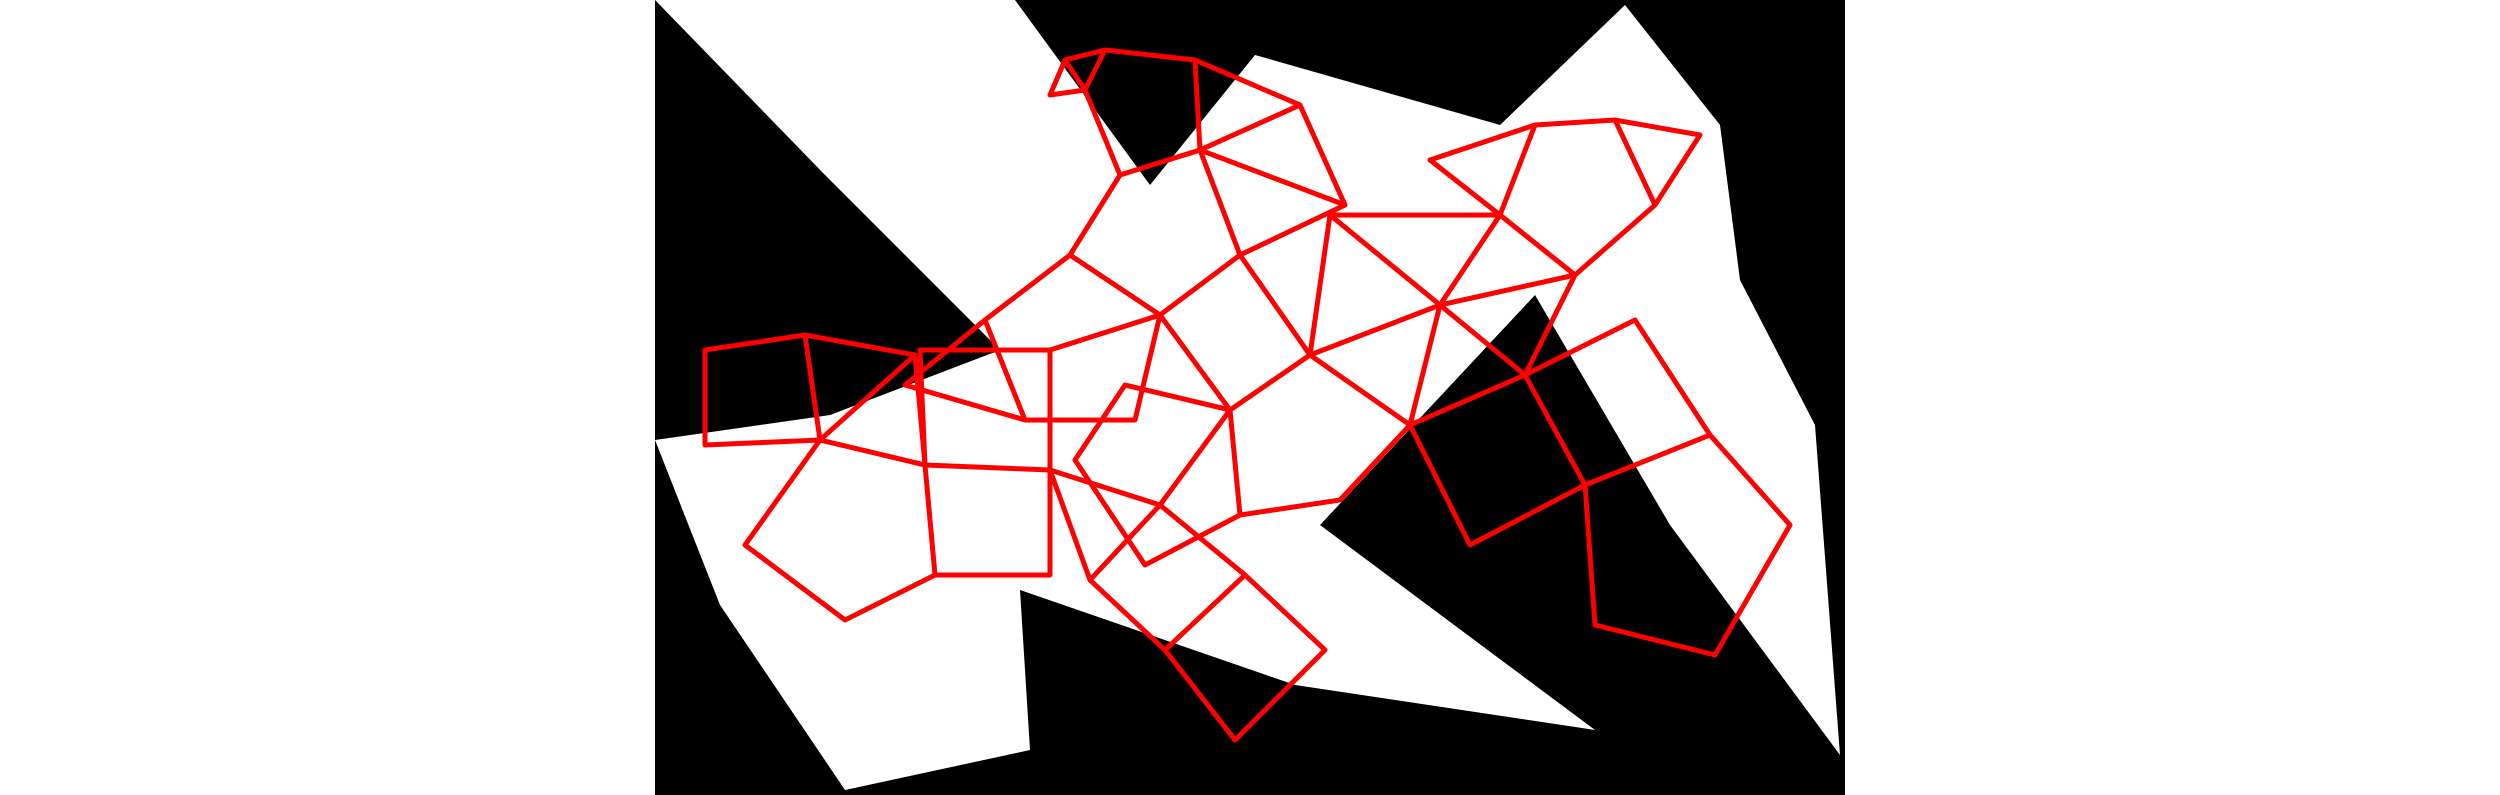 <svg viewBox="0 0 238 159" width="500" xmlns="http://www.w3.org/2000/svg">
<path d="M34 35L69 70L35 83L0 88L13 121L38 158L75 150L73 118L128 137L188 146L133 105L176 59L203 105L237 151L232 85L217 56L213 25L194 1L169 25L120 11L99 37L72 0L0 0M0 0L238 0L238 159L0 159" style="fill:#00000066;fill-rule:evenodd;stroke:none;"/>
<path d="M10 70L10 89M10 70L30 67M10 89L33 88M18 109L33 88M18 109L38 124M30 67L33 88M30 67L52 71M33 88L52 71M33 88L54 93M38 124L56 115M50 77L66 64M50 77L74 84M52 71L54 93M53 70L54 93M53 70L79 70M54 93L56 115M54 93L79 94M56 115L79 115M66 64L74 84M66 64L83 51M74 84L96 84M79 19L82 12M79 19L86 18M79 70L79 94M79 70L101 63M79 94L79 115M79 94L87 116M79 94L101 101M82 12L86 18M82 12L90 10M83 51L93 35M83 51L101 63M84 92L94 77M84 92L98 113M86 18L90 10M86 18L93 35M87 116L101 101M87 116L102 130M90 10L108 12M93 35L109 30M94 77L115 82M96 84L101 63M98 113L117 103M101 63L115 82M101 63L117 51M101 101L115 82M101 101L118 115M102 130L116 148M102 130L118 115M108 12L109 30M108 12L129 21M109 30L117 51M109 30L129 21M109 30L138 41M115 82L117 103M115 82L131 71M116 148L134 130M117 51L131 71M117 51L138 41M117 103L137 100M118 115L134 130M129 21L138 41M131 71L135 43M131 71L151 85M131 71L157 61M135 43L157 61M135 43L169 43M137 100L151 85M151 85L157 61M151 85L163 109M151 85L174 75M155 32L169 43M155 32L176 25M157 61L169 43M157 61L174 75M157 61L184 55M163 109L186 97M169 43L176 25M169 43L184 55M174 75L184 55M174 75L186 97M174 75L196 64M176 25L192 24M184 55L200 41M186 97L188 125M186 97L211 87M188 125L212 131M192 24L200 41M192 24L209 27M196 64L211 87M200 41L209 27M211 87L227 105M212 131L227 105" style="fill:none;stroke:#ff0000;stroke-linecap:round"/>
</svg>
